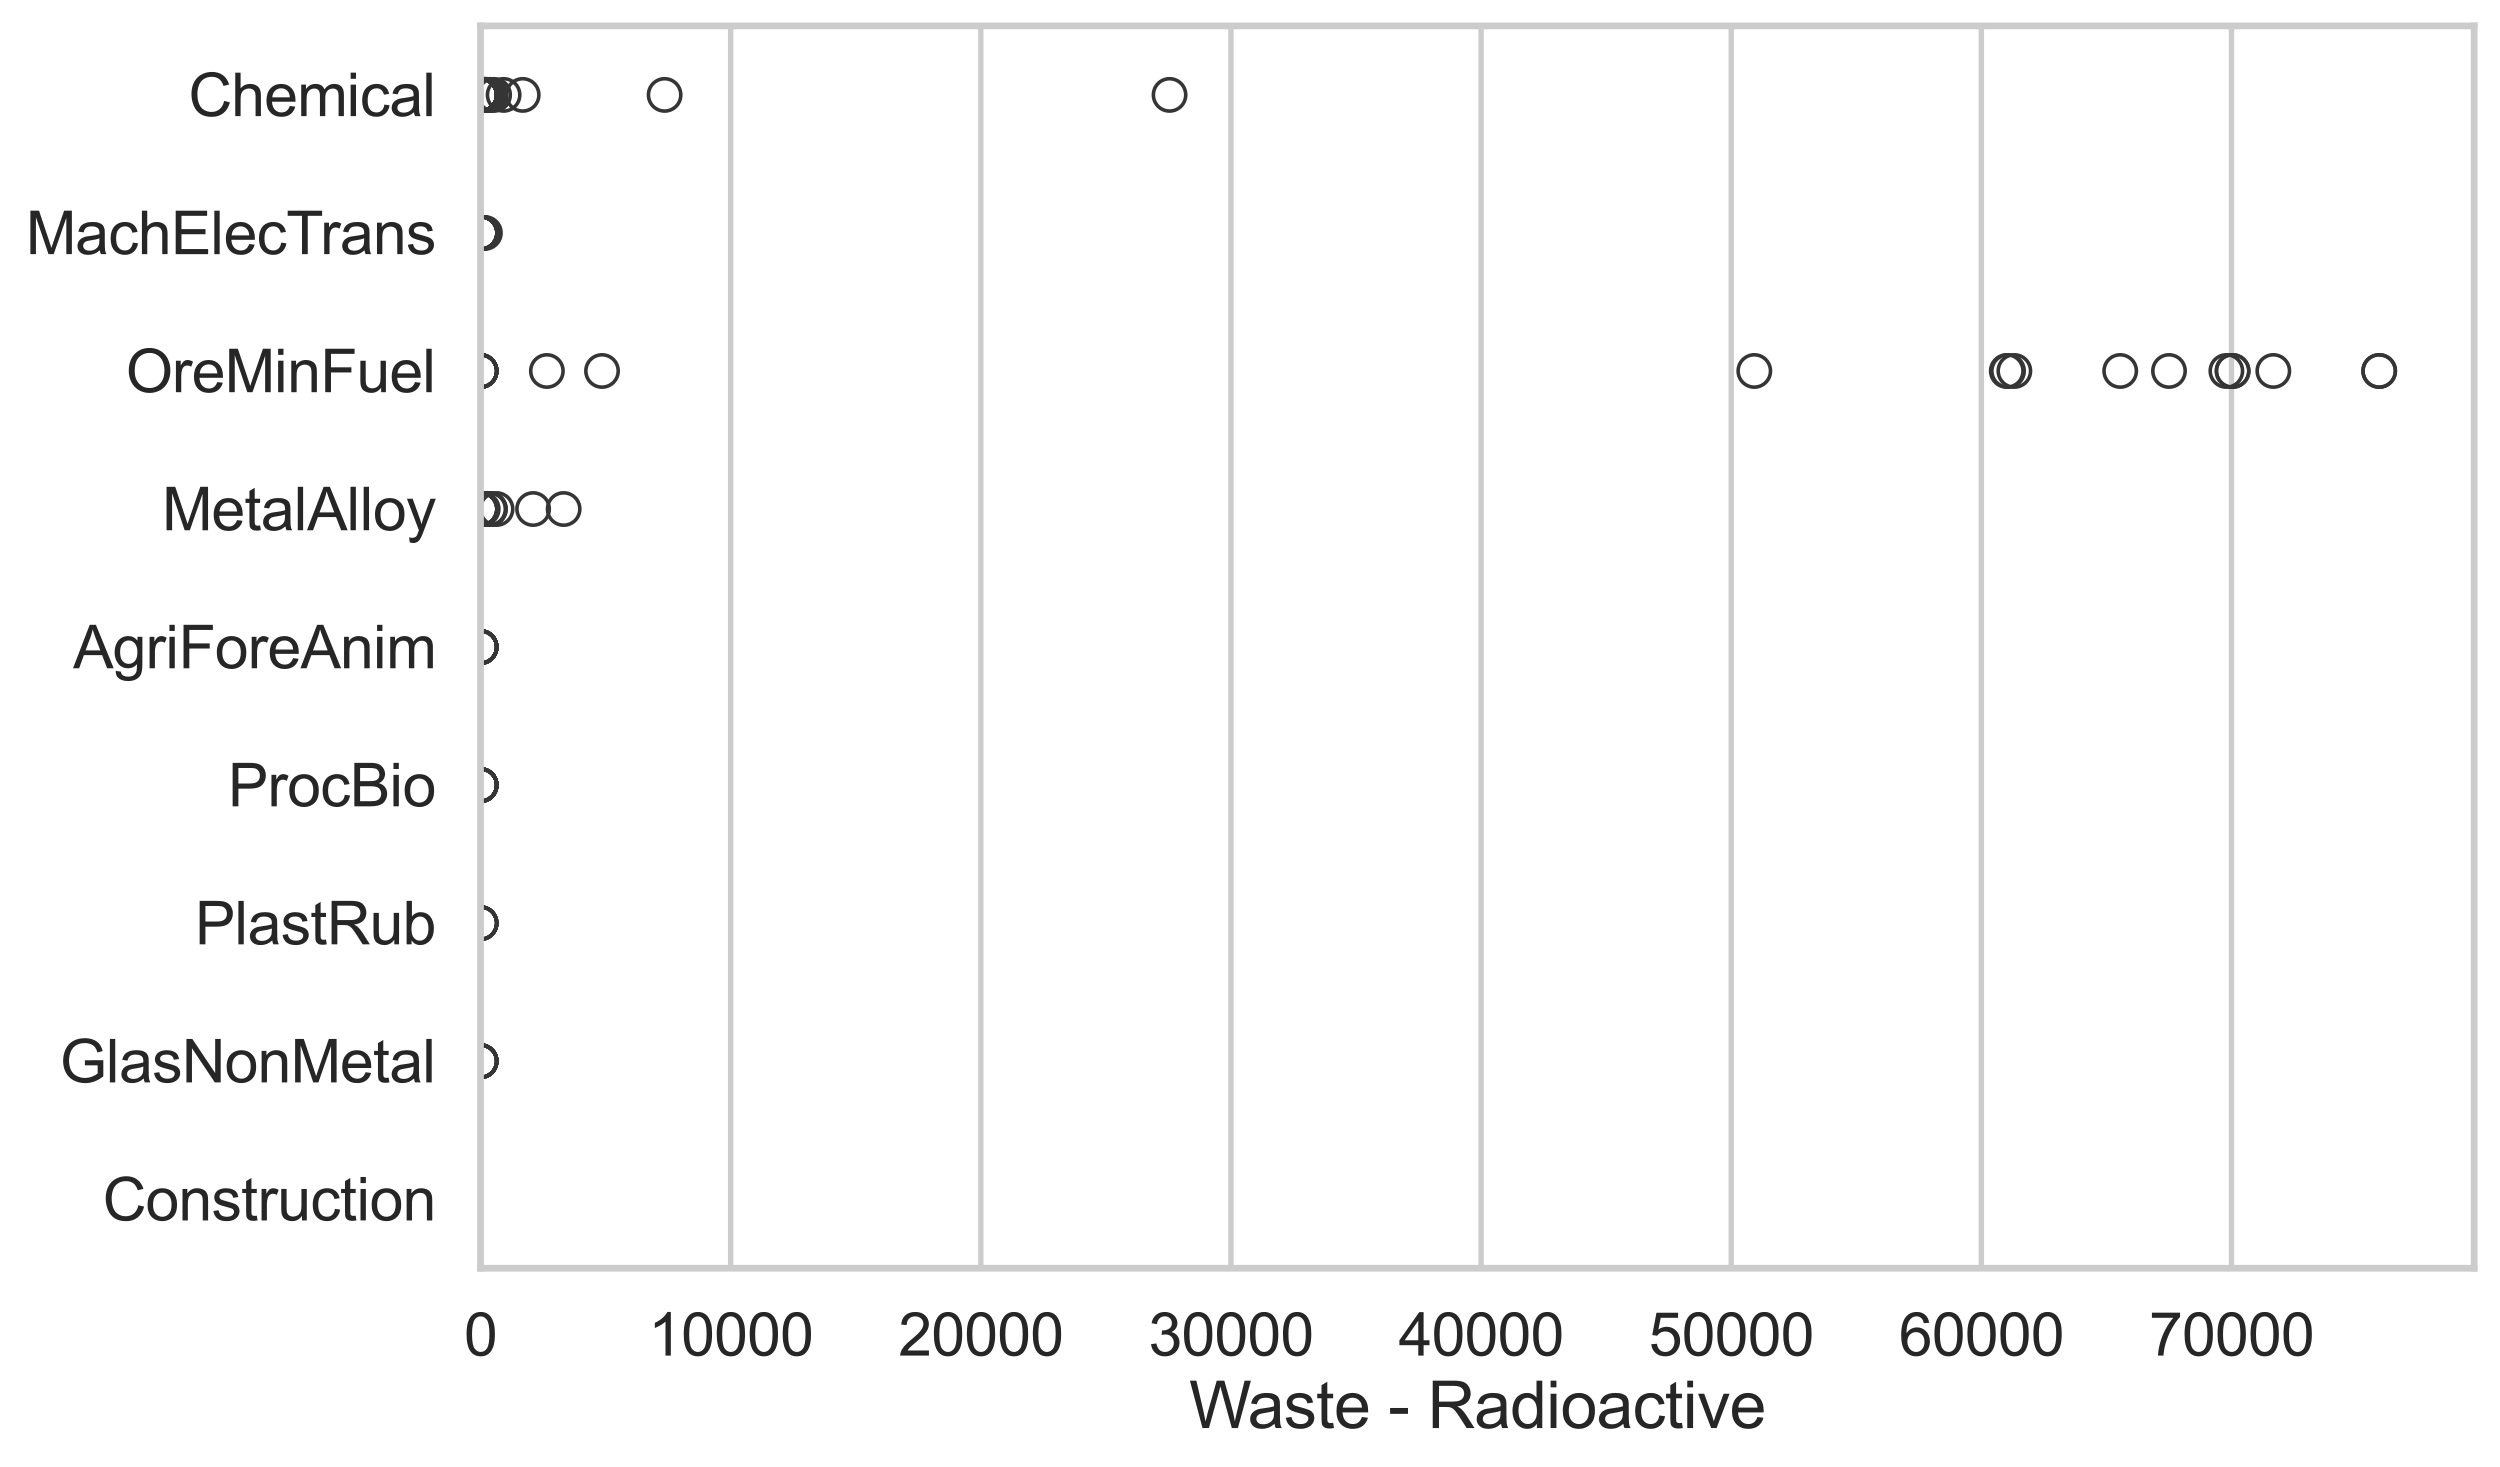 <?xml version="1.0" encoding="utf-8" standalone="no"?>
<!DOCTYPE svg PUBLIC "-//W3C//DTD SVG 1.1//EN"
  "http://www.w3.org/Graphics/SVG/1.1/DTD/svg11.dtd">
<svg xmlns:xlink="http://www.w3.org/1999/xlink" width="695.577pt" height="408.111pt" viewBox="0 0 695.577 408.111" xmlns="http://www.w3.org/2000/svg" version="1.1">
 <defs>
  <style type="text/css">*{stroke-linejoin: round; stroke-linecap: butt}</style>
 </defs>
 <g id="figure_1">
  <g id="patch_1">
   <path d="M 0 408.111 
L 695.577 408.111 
L 695.577 0 
L 0 0 
z
" style="fill: #ffffff"/>
  </g>
  <g id="axes_1">
   <g id="patch_2">
    <path d="M 133.697 352.86 
L 688.377 352.86 
L 688.377 7.2 
L 133.697 7.2 
z
" style="fill: #ffffff"/>
   </g>
   <g id="matplotlib.axis_1">
    <g id="xtick_1">
     <g id="line2d_1">
      <path d="M 133.697 352.86 
L 133.697 7.2 
" clip-path="url(#pbab80ce1aa)" style="fill: none; stroke: #cccccc; stroke-width: 1.5; stroke-linecap: round"/>
     </g>
     <g id="text_1">
      <!-- 0 -->
      <g style="fill: #262626" transform="translate(129.109 377.17) scale(0.165 -0.165)">
       <defs>
        <path id="ArialMT-30" d="M 266 2259 
Q 266 3072 433 3567 
Q 600 4063 929 4331 
Q 1259 4600 1759 4600 
Q 2128 4600 2406 4451 
Q 2684 4303 2865 4023 
Q 3047 3744 3150 3342 
Q 3253 2941 3253 2259 
Q 3253 1453 3087 958 
Q 2922 463 2592 192 
Q 2263 -78 1759 -78 
Q 1097 -78 719 397 
Q 266 969 266 2259 
z
M 844 2259 
Q 844 1131 1108 757 
Q 1372 384 1759 384 
Q 2147 384 2411 759 
Q 2675 1134 2675 2259 
Q 2675 3391 2411 3762 
Q 2147 4134 1753 4134 
Q 1366 4134 1134 3806 
Q 844 3388 844 2259 
z
" transform="scale(0.016)"/>
       </defs>
       <use xlink:href="#ArialMT-30"/>
      </g>
     </g>
    </g>
    <g id="xtick_2">
     <g id="line2d_2">
      <path d="M 203.293 352.86 
L 203.293 7.2 
" clip-path="url(#pbab80ce1aa)" style="fill: none; stroke: #cccccc; stroke-width: 1.5; stroke-linecap: round"/>
     </g>
     <g id="text_2">
      <!-- 10000 -->
      <g style="fill: #262626" transform="translate(180.355 377.17) scale(0.165 -0.165)">
       <defs>
        <path id="ArialMT-31" d="M 2384 0 
L 1822 0 
L 1822 3584 
Q 1619 3391 1289 3197 
Q 959 3003 697 2906 
L 697 3450 
Q 1169 3672 1522 3987 
Q 1875 4303 2022 4600 
L 2384 4600 
L 2384 0 
z
" transform="scale(0.016)"/>
       </defs>
       <use xlink:href="#ArialMT-31"/>
       <use xlink:href="#ArialMT-30" transform="translate(55.615 0)"/>
       <use xlink:href="#ArialMT-30" transform="translate(111.23 0)"/>
       <use xlink:href="#ArialMT-30" transform="translate(166.846 0)"/>
       <use xlink:href="#ArialMT-30" transform="translate(222.461 0)"/>
      </g>
     </g>
    </g>
    <g id="xtick_3">
     <g id="line2d_3">
      <path d="M 272.89 352.86 
L 272.89 7.2 
" clip-path="url(#pbab80ce1aa)" style="fill: none; stroke: #cccccc; stroke-width: 1.5; stroke-linecap: round"/>
     </g>
     <g id="text_3">
      <!-- 20000 -->
      <g style="fill: #262626" transform="translate(249.951 377.17) scale(0.165 -0.165)">
       <defs>
        <path id="ArialMT-32" d="M 3222 541 
L 3222 0 
L 194 0 
Q 188 203 259 391 
Q 375 700 629 1000 
Q 884 1300 1366 1694 
Q 2113 2306 2375 2664 
Q 2638 3022 2638 3341 
Q 2638 3675 2398 3904 
Q 2159 4134 1775 4134 
Q 1369 4134 1125 3890 
Q 881 3647 878 3216 
L 300 3275 
Q 359 3922 746 4261 
Q 1134 4600 1788 4600 
Q 2447 4600 2831 4234 
Q 3216 3869 3216 3328 
Q 3216 3053 3103 2787 
Q 2991 2522 2730 2228 
Q 2469 1934 1863 1422 
Q 1356 997 1212 845 
Q 1069 694 975 541 
L 3222 541 
z
" transform="scale(0.016)"/>
       </defs>
       <use xlink:href="#ArialMT-32"/>
       <use xlink:href="#ArialMT-30" transform="translate(55.615 0)"/>
       <use xlink:href="#ArialMT-30" transform="translate(111.23 0)"/>
       <use xlink:href="#ArialMT-30" transform="translate(166.846 0)"/>
       <use xlink:href="#ArialMT-30" transform="translate(222.461 0)"/>
      </g>
     </g>
    </g>
    <g id="xtick_4">
     <g id="line2d_4">
      <path d="M 342.486 352.86 
L 342.486 7.2 
" clip-path="url(#pbab80ce1aa)" style="fill: none; stroke: #cccccc; stroke-width: 1.5; stroke-linecap: round"/>
     </g>
     <g id="text_4">
      <!-- 30000 -->
      <g style="fill: #262626" transform="translate(319.547 377.17) scale(0.165 -0.165)">
       <defs>
        <path id="ArialMT-33" d="M 269 1209 
L 831 1284 
Q 928 806 1161 595 
Q 1394 384 1728 384 
Q 2125 384 2398 659 
Q 2672 934 2672 1341 
Q 2672 1728 2419 1979 
Q 2166 2231 1775 2231 
Q 1616 2231 1378 2169 
L 1441 2663 
Q 1497 2656 1531 2656 
Q 1891 2656 2178 2843 
Q 2466 3031 2466 3422 
Q 2466 3731 2256 3934 
Q 2047 4138 1716 4138 
Q 1388 4138 1169 3931 
Q 950 3725 888 3313 
L 325 3413 
Q 428 3978 793 4289 
Q 1159 4600 1703 4600 
Q 2078 4600 2393 4439 
Q 2709 4278 2876 4000 
Q 3044 3722 3044 3409 
Q 3044 3113 2884 2869 
Q 2725 2625 2413 2481 
Q 2819 2388 3044 2092 
Q 3269 1797 3269 1353 
Q 3269 753 2831 336 
Q 2394 -81 1725 -81 
Q 1122 -81 723 278 
Q 325 638 269 1209 
z
" transform="scale(0.016)"/>
       </defs>
       <use xlink:href="#ArialMT-33"/>
       <use xlink:href="#ArialMT-30" transform="translate(55.615 0)"/>
       <use xlink:href="#ArialMT-30" transform="translate(111.23 0)"/>
       <use xlink:href="#ArialMT-30" transform="translate(166.846 0)"/>
       <use xlink:href="#ArialMT-30" transform="translate(222.461 0)"/>
      </g>
     </g>
    </g>
    <g id="xtick_5">
     <g id="line2d_5">
      <path d="M 412.083 352.86 
L 412.083 7.2 
" clip-path="url(#pbab80ce1aa)" style="fill: none; stroke: #cccccc; stroke-width: 1.5; stroke-linecap: round"/>
     </g>
     <g id="text_5">
      <!-- 40000 -->
      <g style="fill: #262626" transform="translate(389.144 377.17) scale(0.165 -0.165)">
       <defs>
        <path id="ArialMT-34" d="M 2069 0 
L 2069 1097 
L 81 1097 
L 81 1613 
L 2172 4581 
L 2631 4581 
L 2631 1613 
L 3250 1613 
L 3250 1097 
L 2631 1097 
L 2631 0 
L 2069 0 
z
M 2069 1613 
L 2069 3678 
L 634 1613 
L 2069 1613 
z
" transform="scale(0.016)"/>
       </defs>
       <use xlink:href="#ArialMT-34"/>
       <use xlink:href="#ArialMT-30" transform="translate(55.615 0)"/>
       <use xlink:href="#ArialMT-30" transform="translate(111.23 0)"/>
       <use xlink:href="#ArialMT-30" transform="translate(166.846 0)"/>
       <use xlink:href="#ArialMT-30" transform="translate(222.461 0)"/>
      </g>
     </g>
    </g>
    <g id="xtick_6">
     <g id="line2d_6">
      <path d="M 481.679 352.86 
L 481.679 7.2 
" clip-path="url(#pbab80ce1aa)" style="fill: none; stroke: #cccccc; stroke-width: 1.5; stroke-linecap: round"/>
     </g>
     <g id="text_6">
      <!-- 50000 -->
      <g style="fill: #262626" transform="translate(458.74 377.17) scale(0.165 -0.165)">
       <defs>
        <path id="ArialMT-35" d="M 266 1200 
L 856 1250 
Q 922 819 1161 601 
Q 1400 384 1738 384 
Q 2144 384 2425 690 
Q 2706 997 2706 1503 
Q 2706 1984 2436 2262 
Q 2166 2541 1728 2541 
Q 1456 2541 1237 2417 
Q 1019 2294 894 2097 
L 366 2166 
L 809 4519 
L 3088 4519 
L 3088 3981 
L 1259 3981 
L 1013 2750 
Q 1425 3038 1878 3038 
Q 2478 3038 2890 2622 
Q 3303 2206 3303 1553 
Q 3303 931 2941 478 
Q 2500 -78 1738 -78 
Q 1113 -78 717 272 
Q 322 622 266 1200 
z
" transform="scale(0.016)"/>
       </defs>
       <use xlink:href="#ArialMT-35"/>
       <use xlink:href="#ArialMT-30" transform="translate(55.615 0)"/>
       <use xlink:href="#ArialMT-30" transform="translate(111.23 0)"/>
       <use xlink:href="#ArialMT-30" transform="translate(166.846 0)"/>
       <use xlink:href="#ArialMT-30" transform="translate(222.461 0)"/>
      </g>
     </g>
    </g>
    <g id="xtick_7">
     <g id="line2d_7">
      <path d="M 551.275 352.86 
L 551.275 7.2 
" clip-path="url(#pbab80ce1aa)" style="fill: none; stroke: #cccccc; stroke-width: 1.5; stroke-linecap: round"/>
     </g>
     <g id="text_7">
      <!-- 60000 -->
      <g style="fill: #262626" transform="translate(528.337 377.17) scale(0.165 -0.165)">
       <defs>
        <path id="ArialMT-36" d="M 3184 3459 
L 2625 3416 
Q 2550 3747 2413 3897 
Q 2184 4138 1850 4138 
Q 1581 4138 1378 3988 
Q 1113 3794 959 3422 
Q 806 3050 800 2363 
Q 1003 2672 1297 2822 
Q 1591 2972 1913 2972 
Q 2475 2972 2870 2558 
Q 3266 2144 3266 1488 
Q 3266 1056 3080 686 
Q 2894 316 2569 119 
Q 2244 -78 1831 -78 
Q 1128 -78 684 439 
Q 241 956 241 2144 
Q 241 3472 731 4075 
Q 1159 4600 1884 4600 
Q 2425 4600 2770 4297 
Q 3116 3994 3184 3459 
z
M 888 1484 
Q 888 1194 1011 928 
Q 1134 663 1356 523 
Q 1578 384 1822 384 
Q 2178 384 2434 671 
Q 2691 959 2691 1453 
Q 2691 1928 2437 2201 
Q 2184 2475 1800 2475 
Q 1419 2475 1153 2201 
Q 888 1928 888 1484 
z
" transform="scale(0.016)"/>
       </defs>
       <use xlink:href="#ArialMT-36"/>
       <use xlink:href="#ArialMT-30" transform="translate(55.615 0)"/>
       <use xlink:href="#ArialMT-30" transform="translate(111.23 0)"/>
       <use xlink:href="#ArialMT-30" transform="translate(166.846 0)"/>
       <use xlink:href="#ArialMT-30" transform="translate(222.461 0)"/>
      </g>
     </g>
    </g>
    <g id="xtick_8">
     <g id="line2d_8">
      <path d="M 620.872 352.86 
L 620.872 7.2 
" clip-path="url(#pbab80ce1aa)" style="fill: none; stroke: #cccccc; stroke-width: 1.5; stroke-linecap: round"/>
     </g>
     <g id="text_8">
      <!-- 70000 -->
      <g style="fill: #262626" transform="translate(597.933 377.17) scale(0.165 -0.165)">
       <defs>
        <path id="ArialMT-37" d="M 303 3981 
L 303 4522 
L 3269 4522 
L 3269 4084 
Q 2831 3619 2401 2847 
Q 1972 2075 1738 1259 
Q 1569 684 1522 0 
L 944 0 
Q 953 541 1156 1306 
Q 1359 2072 1739 2783 
Q 2119 3494 2547 3981 
L 303 3981 
z
" transform="scale(0.016)"/>
       </defs>
       <use xlink:href="#ArialMT-37"/>
       <use xlink:href="#ArialMT-30" transform="translate(55.615 0)"/>
       <use xlink:href="#ArialMT-30" transform="translate(111.23 0)"/>
       <use xlink:href="#ArialMT-30" transform="translate(166.846 0)"/>
       <use xlink:href="#ArialMT-30" transform="translate(222.461 0)"/>
      </g>
     </g>
    </g>
    <g id="text_9">
     <!-- Waste - Radioactive -->
     <g style="fill: #262626" transform="translate(330.848 397.334) scale(0.18 -0.18)">
      <defs>
       <path id="ArialMT-57" d="M 1294 0 
L 78 4581 
L 700 4581 
L 1397 1578 
Q 1509 1106 1591 641 
Q 1766 1375 1797 1488 
L 2669 4581 
L 3400 4581 
L 4056 2263 
Q 4303 1400 4413 641 
Q 4500 1075 4641 1638 
L 5359 4581 
L 5969 4581 
L 4713 0 
L 4128 0 
L 3163 3491 
Q 3041 3928 3019 4028 
Q 2947 3713 2884 3491 
L 1913 0 
L 1294 0 
z
" transform="scale(0.016)"/>
       <path id="ArialMT-61" d="M 2588 409 
Q 2275 144 1986 34 
Q 1697 -75 1366 -75 
Q 819 -75 525 192 
Q 231 459 231 875 
Q 231 1119 342 1320 
Q 453 1522 633 1644 
Q 813 1766 1038 1828 
Q 1203 1872 1538 1913 
Q 2219 1994 2541 2106 
Q 2544 2222 2544 2253 
Q 2544 2597 2384 2738 
Q 2169 2928 1744 2928 
Q 1347 2928 1158 2789 
Q 969 2650 878 2297 
L 328 2372 
Q 403 2725 575 2942 
Q 747 3159 1072 3276 
Q 1397 3394 1825 3394 
Q 2250 3394 2515 3294 
Q 2781 3194 2906 3042 
Q 3031 2891 3081 2659 
Q 3109 2516 3109 2141 
L 3109 1391 
Q 3109 606 3145 398 
Q 3181 191 3288 0 
L 2700 0 
Q 2613 175 2588 409 
z
M 2541 1666 
Q 2234 1541 1622 1453 
Q 1275 1403 1131 1340 
Q 988 1278 909 1158 
Q 831 1038 831 891 
Q 831 666 1001 516 
Q 1172 366 1500 366 
Q 1825 366 2078 508 
Q 2331 650 2450 897 
Q 2541 1088 2541 1459 
L 2541 1666 
z
" transform="scale(0.016)"/>
       <path id="ArialMT-73" d="M 197 991 
L 753 1078 
Q 800 744 1014 566 
Q 1228 388 1613 388 
Q 2000 388 2187 545 
Q 2375 703 2375 916 
Q 2375 1106 2209 1216 
Q 2094 1291 1634 1406 
Q 1016 1563 777 1677 
Q 538 1791 414 1992 
Q 291 2194 291 2438 
Q 291 2659 392 2848 
Q 494 3038 669 3163 
Q 800 3259 1026 3326 
Q 1253 3394 1513 3394 
Q 1903 3394 2198 3281 
Q 2494 3169 2634 2976 
Q 2775 2784 2828 2463 
L 2278 2388 
Q 2241 2644 2061 2787 
Q 1881 2931 1553 2931 
Q 1166 2931 1000 2803 
Q 834 2675 834 2503 
Q 834 2394 903 2306 
Q 972 2216 1119 2156 
Q 1203 2125 1616 2013 
Q 2213 1853 2448 1751 
Q 2684 1650 2818 1456 
Q 2953 1263 2953 975 
Q 2953 694 2789 445 
Q 2625 197 2315 61 
Q 2006 -75 1616 -75 
Q 969 -75 630 194 
Q 291 463 197 991 
z
" transform="scale(0.016)"/>
       <path id="ArialMT-74" d="M 1650 503 
L 1731 6 
Q 1494 -44 1306 -44 
Q 1000 -44 831 53 
Q 663 150 594 308 
Q 525 466 525 972 
L 525 2881 
L 113 2881 
L 113 3319 
L 525 3319 
L 525 4141 
L 1084 4478 
L 1084 3319 
L 1650 3319 
L 1650 2881 
L 1084 2881 
L 1084 941 
Q 1084 700 1114 631 
Q 1144 563 1211 522 
Q 1278 481 1403 481 
Q 1497 481 1650 503 
z
" transform="scale(0.016)"/>
       <path id="ArialMT-65" d="M 2694 1069 
L 3275 997 
Q 3138 488 2766 206 
Q 2394 -75 1816 -75 
Q 1088 -75 661 373 
Q 234 822 234 1631 
Q 234 2469 665 2931 
Q 1097 3394 1784 3394 
Q 2450 3394 2872 2941 
Q 3294 2488 3294 1666 
Q 3294 1616 3291 1516 
L 816 1516 
Q 847 969 1125 678 
Q 1403 388 1819 388 
Q 2128 388 2347 550 
Q 2566 713 2694 1069 
z
M 847 1978 
L 2700 1978 
Q 2663 2397 2488 2606 
Q 2219 2931 1791 2931 
Q 1403 2931 1139 2672 
Q 875 2413 847 1978 
z
" transform="scale(0.016)"/>
       <path id="ArialMT-20" transform="scale(0.016)"/>
       <path id="ArialMT-2d" d="M 203 1375 
L 203 1941 
L 1931 1941 
L 1931 1375 
L 203 1375 
z
" transform="scale(0.016)"/>
       <path id="ArialMT-52" d="M 503 0 
L 503 4581 
L 2534 4581 
Q 3147 4581 3465 4457 
Q 3784 4334 3975 4021 
Q 4166 3709 4166 3331 
Q 4166 2844 3850 2509 
Q 3534 2175 2875 2084 
Q 3116 1969 3241 1856 
Q 3506 1613 3744 1247 
L 4541 0 
L 3778 0 
L 3172 953 
Q 2906 1366 2734 1584 
Q 2563 1803 2427 1890 
Q 2291 1978 2150 2013 
Q 2047 2034 1813 2034 
L 1109 2034 
L 1109 0 
L 503 0 
z
M 1109 2559 
L 2413 2559 
Q 2828 2559 3062 2645 
Q 3297 2731 3419 2920 
Q 3541 3109 3541 3331 
Q 3541 3656 3305 3865 
Q 3069 4075 2559 4075 
L 1109 4075 
L 1109 2559 
z
" transform="scale(0.016)"/>
       <path id="ArialMT-64" d="M 2575 0 
L 2575 419 
Q 2259 -75 1647 -75 
Q 1250 -75 917 144 
Q 584 363 401 755 
Q 219 1147 219 1656 
Q 219 2153 384 2558 
Q 550 2963 881 3178 
Q 1213 3394 1622 3394 
Q 1922 3394 2156 3267 
Q 2391 3141 2538 2938 
L 2538 4581 
L 3097 4581 
L 3097 0 
L 2575 0 
z
M 797 1656 
Q 797 1019 1065 703 
Q 1334 388 1700 388 
Q 2069 388 2326 689 
Q 2584 991 2584 1609 
Q 2584 2291 2321 2609 
Q 2059 2928 1675 2928 
Q 1300 2928 1048 2622 
Q 797 2316 797 1656 
z
" transform="scale(0.016)"/>
       <path id="ArialMT-69" d="M 425 3934 
L 425 4581 
L 988 4581 
L 988 3934 
L 425 3934 
z
M 425 0 
L 425 3319 
L 988 3319 
L 988 0 
L 425 0 
z
" transform="scale(0.016)"/>
       <path id="ArialMT-6f" d="M 213 1659 
Q 213 2581 725 3025 
Q 1153 3394 1769 3394 
Q 2453 3394 2887 2945 
Q 3322 2497 3322 1706 
Q 3322 1066 3130 698 
Q 2938 331 2570 128 
Q 2203 -75 1769 -75 
Q 1072 -75 642 372 
Q 213 819 213 1659 
z
M 791 1659 
Q 791 1022 1069 705 
Q 1347 388 1769 388 
Q 2188 388 2466 706 
Q 2744 1025 2744 1678 
Q 2744 2294 2464 2611 
Q 2184 2928 1769 2928 
Q 1347 2928 1069 2612 
Q 791 2297 791 1659 
z
" transform="scale(0.016)"/>
       <path id="ArialMT-63" d="M 2588 1216 
L 3141 1144 
Q 3050 572 2676 248 
Q 2303 -75 1759 -75 
Q 1078 -75 664 370 
Q 250 816 250 1647 
Q 250 2184 428 2587 
Q 606 2991 970 3192 
Q 1334 3394 1763 3394 
Q 2303 3394 2647 3120 
Q 2991 2847 3088 2344 
L 2541 2259 
Q 2463 2594 2264 2762 
Q 2066 2931 1784 2931 
Q 1359 2931 1093 2626 
Q 828 2322 828 1663 
Q 828 994 1084 691 
Q 1341 388 1753 388 
Q 2084 388 2306 591 
Q 2528 794 2588 1216 
z
" transform="scale(0.016)"/>
       <path id="ArialMT-76" d="M 1344 0 
L 81 3319 
L 675 3319 
L 1388 1331 
Q 1503 1009 1600 663 
Q 1675 925 1809 1294 
L 2547 3319 
L 3125 3319 
L 1869 0 
L 1344 0 
z
" transform="scale(0.016)"/>
      </defs>
      <use xlink:href="#ArialMT-57"/>
      <use xlink:href="#ArialMT-61" transform="translate(90.635 0)"/>
      <use xlink:href="#ArialMT-73" transform="translate(146.25 0)"/>
      <use xlink:href="#ArialMT-74" transform="translate(196.25 0)"/>
      <use xlink:href="#ArialMT-65" transform="translate(224.033 0)"/>
      <use xlink:href="#ArialMT-20" transform="translate(279.648 0)"/>
      <use xlink:href="#ArialMT-2d" transform="translate(307.432 0)"/>
      <use xlink:href="#ArialMT-20" transform="translate(340.732 0)"/>
      <use xlink:href="#ArialMT-52" transform="translate(368.516 0)"/>
      <use xlink:href="#ArialMT-61" transform="translate(440.732 0)"/>
      <use xlink:href="#ArialMT-64" transform="translate(496.348 0)"/>
      <use xlink:href="#ArialMT-69" transform="translate(551.963 0)"/>
      <use xlink:href="#ArialMT-6f" transform="translate(574.18 0)"/>
      <use xlink:href="#ArialMT-61" transform="translate(629.795 0)"/>
      <use xlink:href="#ArialMT-63" transform="translate(685.41 0)"/>
      <use xlink:href="#ArialMT-74" transform="translate(735.41 0)"/>
      <use xlink:href="#ArialMT-69" transform="translate(763.193 0)"/>
      <use xlink:href="#ArialMT-76" transform="translate(785.41 0)"/>
      <use xlink:href="#ArialMT-65" transform="translate(835.41 0)"/>
     </g>
    </g>
   </g>
   <g id="matplotlib.axis_2">
    <g id="ytick_1">
     <g id="text_10">
      <!-- Chemical -->
      <g style="fill: #262626" transform="translate(52.428 32.309) scale(0.165 -0.165)">
       <defs>
        <path id="ArialMT-43" d="M 3763 1606 
L 4369 1453 
Q 4178 706 3683 314 
Q 3188 -78 2472 -78 
Q 1731 -78 1267 223 
Q 803 525 561 1097 
Q 319 1669 319 2325 
Q 319 3041 592 3573 
Q 866 4106 1370 4382 
Q 1875 4659 2481 4659 
Q 3169 4659 3637 4309 
Q 4106 3959 4291 3325 
L 3694 3184 
Q 3534 3684 3231 3912 
Q 2928 4141 2469 4141 
Q 1941 4141 1586 3887 
Q 1231 3634 1087 3207 
Q 944 2781 944 2328 
Q 944 1744 1114 1308 
Q 1284 872 1643 656 
Q 2003 441 2422 441 
Q 2931 441 3284 734 
Q 3638 1028 3763 1606 
z
" transform="scale(0.016)"/>
        <path id="ArialMT-68" d="M 422 0 
L 422 4581 
L 984 4581 
L 984 2938 
Q 1378 3394 1978 3394 
Q 2347 3394 2619 3248 
Q 2891 3103 3008 2847 
Q 3125 2591 3125 2103 
L 3125 0 
L 2563 0 
L 2563 2103 
Q 2563 2525 2380 2717 
Q 2197 2909 1863 2909 
Q 1613 2909 1392 2779 
Q 1172 2650 1078 2428 
Q 984 2206 984 1816 
L 984 0 
L 422 0 
z
" transform="scale(0.016)"/>
        <path id="ArialMT-6d" d="M 422 0 
L 422 3319 
L 925 3319 
L 925 2853 
Q 1081 3097 1340 3245 
Q 1600 3394 1931 3394 
Q 2300 3394 2536 3241 
Q 2772 3088 2869 2813 
Q 3263 3394 3894 3394 
Q 4388 3394 4653 3120 
Q 4919 2847 4919 2278 
L 4919 0 
L 4359 0 
L 4359 2091 
Q 4359 2428 4304 2576 
Q 4250 2725 4106 2815 
Q 3963 2906 3769 2906 
Q 3419 2906 3187 2673 
Q 2956 2441 2956 1928 
L 2956 0 
L 2394 0 
L 2394 2156 
Q 2394 2531 2256 2718 
Q 2119 2906 1806 2906 
Q 1569 2906 1367 2781 
Q 1166 2656 1075 2415 
Q 984 2175 984 1722 
L 984 0 
L 422 0 
z
" transform="scale(0.016)"/>
        <path id="ArialMT-6c" d="M 409 0 
L 409 4581 
L 972 4581 
L 972 0 
L 409 0 
z
" transform="scale(0.016)"/>
       </defs>
       <use xlink:href="#ArialMT-43"/>
       <use xlink:href="#ArialMT-68" transform="translate(72.217 0)"/>
       <use xlink:href="#ArialMT-65" transform="translate(127.832 0)"/>
       <use xlink:href="#ArialMT-6d" transform="translate(183.447 0)"/>
       <use xlink:href="#ArialMT-69" transform="translate(266.748 0)"/>
       <use xlink:href="#ArialMT-63" transform="translate(288.965 0)"/>
       <use xlink:href="#ArialMT-61" transform="translate(338.965 0)"/>
       <use xlink:href="#ArialMT-6c" transform="translate(394.58 0)"/>
      </g>
     </g>
    </g>
    <g id="ytick_2">
     <g id="text_11">
      <!-- MachElecTrans -->
      <g style="fill: #262626" transform="translate(7.2 70.715) scale(0.165 -0.165)">
       <defs>
        <path id="ArialMT-4d" d="M 475 0 
L 475 4581 
L 1388 4581 
L 2472 1338 
Q 2622 884 2691 659 
Q 2769 909 2934 1394 
L 4031 4581 
L 4847 4581 
L 4847 0 
L 4263 0 
L 4263 3834 
L 2931 0 
L 2384 0 
L 1059 3900 
L 1059 0 
L 475 0 
z
" transform="scale(0.016)"/>
        <path id="ArialMT-45" d="M 506 0 
L 506 4581 
L 3819 4581 
L 3819 4041 
L 1113 4041 
L 1113 2638 
L 3647 2638 
L 3647 2100 
L 1113 2100 
L 1113 541 
L 3925 541 
L 3925 0 
L 506 0 
z
" transform="scale(0.016)"/>
        <path id="ArialMT-54" d="M 1659 0 
L 1659 4041 
L 150 4041 
L 150 4581 
L 3781 4581 
L 3781 4041 
L 2266 4041 
L 2266 0 
L 1659 0 
z
" transform="scale(0.016)"/>
        <path id="ArialMT-72" d="M 416 0 
L 416 3319 
L 922 3319 
L 922 2816 
Q 1116 3169 1280 3281 
Q 1444 3394 1641 3394 
Q 1925 3394 2219 3213 
L 2025 2691 
Q 1819 2813 1613 2813 
Q 1428 2813 1281 2702 
Q 1134 2591 1072 2394 
Q 978 2094 978 1738 
L 978 0 
L 416 0 
z
" transform="scale(0.016)"/>
        <path id="ArialMT-6e" d="M 422 0 
L 422 3319 
L 928 3319 
L 928 2847 
Q 1294 3394 1984 3394 
Q 2284 3394 2536 3286 
Q 2788 3178 2913 3003 
Q 3038 2828 3088 2588 
Q 3119 2431 3119 2041 
L 3119 0 
L 2556 0 
L 2556 2019 
Q 2556 2363 2490 2533 
Q 2425 2703 2258 2804 
Q 2091 2906 1866 2906 
Q 1506 2906 1245 2678 
Q 984 2450 984 1813 
L 984 0 
L 422 0 
z
" transform="scale(0.016)"/>
       </defs>
       <use xlink:href="#ArialMT-4d"/>
       <use xlink:href="#ArialMT-61" transform="translate(83.301 0)"/>
       <use xlink:href="#ArialMT-63" transform="translate(138.916 0)"/>
       <use xlink:href="#ArialMT-68" transform="translate(188.916 0)"/>
       <use xlink:href="#ArialMT-45" transform="translate(244.531 0)"/>
       <use xlink:href="#ArialMT-6c" transform="translate(311.23 0)"/>
       <use xlink:href="#ArialMT-65" transform="translate(333.447 0)"/>
       <use xlink:href="#ArialMT-63" transform="translate(389.062 0)"/>
       <use xlink:href="#ArialMT-54" transform="translate(439.062 0)"/>
       <use xlink:href="#ArialMT-72" transform="translate(496.396 0)"/>
       <use xlink:href="#ArialMT-61" transform="translate(529.697 0)"/>
       <use xlink:href="#ArialMT-6e" transform="translate(585.312 0)"/>
       <use xlink:href="#ArialMT-73" transform="translate(640.928 0)"/>
      </g>
     </g>
    </g>
    <g id="ytick_3">
     <g id="text_12">
      <!-- OreMinFuel -->
      <g style="fill: #262626" transform="translate(35.013 109.122) scale(0.165 -0.165)">
       <defs>
        <path id="ArialMT-4f" d="M 309 2231 
Q 309 3372 921 4017 
Q 1534 4663 2503 4663 
Q 3138 4663 3647 4359 
Q 4156 4056 4423 3514 
Q 4691 2972 4691 2284 
Q 4691 1588 4409 1038 
Q 4128 488 3612 205 
Q 3097 -78 2500 -78 
Q 1853 -78 1343 234 
Q 834 547 571 1087 
Q 309 1628 309 2231 
z
M 934 2222 
Q 934 1394 1379 917 
Q 1825 441 2497 441 
Q 3181 441 3623 922 
Q 4066 1403 4066 2288 
Q 4066 2847 3877 3264 
Q 3688 3681 3323 3911 
Q 2959 4141 2506 4141 
Q 1863 4141 1398 3698 
Q 934 3256 934 2222 
z
" transform="scale(0.016)"/>
        <path id="ArialMT-46" d="M 525 0 
L 525 4581 
L 3616 4581 
L 3616 4041 
L 1131 4041 
L 1131 2622 
L 3281 2622 
L 3281 2081 
L 1131 2081 
L 1131 0 
L 525 0 
z
" transform="scale(0.016)"/>
        <path id="ArialMT-75" d="M 2597 0 
L 2597 488 
Q 2209 -75 1544 -75 
Q 1250 -75 995 37 
Q 741 150 617 320 
Q 494 491 444 738 
Q 409 903 409 1263 
L 409 3319 
L 972 3319 
L 972 1478 
Q 972 1038 1006 884 
Q 1059 663 1231 536 
Q 1403 409 1656 409 
Q 1909 409 2131 539 
Q 2353 669 2445 892 
Q 2538 1116 2538 1541 
L 2538 3319 
L 3100 3319 
L 3100 0 
L 2597 0 
z
" transform="scale(0.016)"/>
       </defs>
       <use xlink:href="#ArialMT-4f"/>
       <use xlink:href="#ArialMT-72" transform="translate(77.783 0)"/>
       <use xlink:href="#ArialMT-65" transform="translate(111.084 0)"/>
       <use xlink:href="#ArialMT-4d" transform="translate(166.699 0)"/>
       <use xlink:href="#ArialMT-69" transform="translate(250 0)"/>
       <use xlink:href="#ArialMT-6e" transform="translate(272.217 0)"/>
       <use xlink:href="#ArialMT-46" transform="translate(327.832 0)"/>
       <use xlink:href="#ArialMT-75" transform="translate(388.916 0)"/>
       <use xlink:href="#ArialMT-65" transform="translate(444.531 0)"/>
       <use xlink:href="#ArialMT-6c" transform="translate(500.146 0)"/>
      </g>
     </g>
    </g>
    <g id="ytick_4">
     <g id="text_13">
      <!-- MetalAlloy -->
      <g style="fill: #262626" transform="translate(45.088 147.529) scale(0.165 -0.165)">
       <defs>
        <path id="ArialMT-41" d="M -9 0 
L 1750 4581 
L 2403 4581 
L 4278 0 
L 3588 0 
L 3053 1388 
L 1138 1388 
L 634 0 
L -9 0 
z
M 1313 1881 
L 2866 1881 
L 2388 3150 
Q 2169 3728 2063 4100 
Q 1975 3659 1816 3225 
L 1313 1881 
z
" transform="scale(0.016)"/>
        <path id="ArialMT-79" d="M 397 -1278 
L 334 -750 
Q 519 -800 656 -800 
Q 844 -800 956 -737 
Q 1069 -675 1141 -563 
Q 1194 -478 1313 -144 
Q 1328 -97 1363 -6 
L 103 3319 
L 709 3319 
L 1400 1397 
Q 1534 1031 1641 628 
Q 1738 1016 1872 1384 
L 2581 3319 
L 3144 3319 
L 1881 -56 
Q 1678 -603 1566 -809 
Q 1416 -1088 1222 -1217 
Q 1028 -1347 759 -1347 
Q 597 -1347 397 -1278 
z
" transform="scale(0.016)"/>
       </defs>
       <use xlink:href="#ArialMT-4d"/>
       <use xlink:href="#ArialMT-65" transform="translate(83.301 0)"/>
       <use xlink:href="#ArialMT-74" transform="translate(138.916 0)"/>
       <use xlink:href="#ArialMT-61" transform="translate(166.699 0)"/>
       <use xlink:href="#ArialMT-6c" transform="translate(222.314 0)"/>
       <use xlink:href="#ArialMT-41" transform="translate(244.531 0)"/>
       <use xlink:href="#ArialMT-6c" transform="translate(311.23 0)"/>
       <use xlink:href="#ArialMT-6c" transform="translate(333.447 0)"/>
       <use xlink:href="#ArialMT-6f" transform="translate(355.664 0)"/>
       <use xlink:href="#ArialMT-79" transform="translate(411.279 0)"/>
      </g>
     </g>
    </g>
    <g id="ytick_5">
     <g id="text_14">
      <!-- AgriForeAnim -->
      <g style="fill: #262626" transform="translate(20.341 185.935) scale(0.165 -0.165)">
       <defs>
        <path id="ArialMT-67" d="M 319 -275 
L 866 -356 
Q 900 -609 1056 -725 
Q 1266 -881 1628 -881 
Q 2019 -881 2231 -725 
Q 2444 -569 2519 -288 
Q 2563 -116 2559 434 
Q 2191 0 1641 0 
Q 956 0 581 494 
Q 206 988 206 1678 
Q 206 2153 378 2554 
Q 550 2956 876 3175 
Q 1203 3394 1644 3394 
Q 2231 3394 2613 2919 
L 2613 3319 
L 3131 3319 
L 3131 450 
Q 3131 -325 2973 -648 
Q 2816 -972 2473 -1159 
Q 2131 -1347 1631 -1347 
Q 1038 -1347 672 -1080 
Q 306 -813 319 -275 
z
M 784 1719 
Q 784 1066 1043 766 
Q 1303 466 1694 466 
Q 2081 466 2343 764 
Q 2606 1063 2606 1700 
Q 2606 2309 2336 2618 
Q 2066 2928 1684 2928 
Q 1309 2928 1046 2623 
Q 784 2319 784 1719 
z
" transform="scale(0.016)"/>
       </defs>
       <use xlink:href="#ArialMT-41"/>
       <use xlink:href="#ArialMT-67" transform="translate(66.699 0)"/>
       <use xlink:href="#ArialMT-72" transform="translate(122.314 0)"/>
       <use xlink:href="#ArialMT-69" transform="translate(155.615 0)"/>
       <use xlink:href="#ArialMT-46" transform="translate(177.832 0)"/>
       <use xlink:href="#ArialMT-6f" transform="translate(238.916 0)"/>
       <use xlink:href="#ArialMT-72" transform="translate(294.531 0)"/>
       <use xlink:href="#ArialMT-65" transform="translate(327.832 0)"/>
       <use xlink:href="#ArialMT-41" transform="translate(383.447 0)"/>
       <use xlink:href="#ArialMT-6e" transform="translate(450.146 0)"/>
       <use xlink:href="#ArialMT-69" transform="translate(505.762 0)"/>
       <use xlink:href="#ArialMT-6d" transform="translate(527.979 0)"/>
      </g>
     </g>
    </g>
    <g id="ytick_6">
     <g id="text_15">
      <!-- ProcBio -->
      <g style="fill: #262626" transform="translate(63.424 224.342) scale(0.165 -0.165)">
       <defs>
        <path id="ArialMT-50" d="M 494 0 
L 494 4581 
L 2222 4581 
Q 2678 4581 2919 4538 
Q 3256 4481 3484 4323 
Q 3713 4166 3852 3881 
Q 3991 3597 3991 3256 
Q 3991 2672 3619 2267 
Q 3247 1863 2275 1863 
L 1100 1863 
L 1100 0 
L 494 0 
z
M 1100 2403 
L 2284 2403 
Q 2872 2403 3119 2622 
Q 3366 2841 3366 3238 
Q 3366 3525 3220 3729 
Q 3075 3934 2838 4000 
Q 2684 4041 2272 4041 
L 1100 4041 
L 1100 2403 
z
" transform="scale(0.016)"/>
        <path id="ArialMT-42" d="M 469 0 
L 469 4581 
L 2188 4581 
Q 2713 4581 3030 4442 
Q 3347 4303 3526 4014 
Q 3706 3725 3706 3409 
Q 3706 3116 3547 2856 
Q 3388 2597 3066 2438 
Q 3481 2316 3704 2022 
Q 3928 1728 3928 1328 
Q 3928 1006 3792 729 
Q 3656 453 3456 303 
Q 3256 153 2954 76 
Q 2653 0 2216 0 
L 469 0 
z
M 1075 2656 
L 2066 2656 
Q 2469 2656 2644 2709 
Q 2875 2778 2992 2937 
Q 3109 3097 3109 3338 
Q 3109 3566 3000 3739 
Q 2891 3913 2687 3977 
Q 2484 4041 1991 4041 
L 1075 4041 
L 1075 2656 
z
M 1075 541 
L 2216 541 
Q 2509 541 2628 563 
Q 2838 600 2978 687 
Q 3119 775 3209 942 
Q 3300 1109 3300 1328 
Q 3300 1584 3169 1773 
Q 3038 1963 2805 2039 
Q 2572 2116 2134 2116 
L 1075 2116 
L 1075 541 
z
" transform="scale(0.016)"/>
       </defs>
       <use xlink:href="#ArialMT-50"/>
       <use xlink:href="#ArialMT-72" transform="translate(66.699 0)"/>
       <use xlink:href="#ArialMT-6f" transform="translate(100 0)"/>
       <use xlink:href="#ArialMT-63" transform="translate(155.615 0)"/>
       <use xlink:href="#ArialMT-42" transform="translate(205.615 0)"/>
       <use xlink:href="#ArialMT-69" transform="translate(272.314 0)"/>
       <use xlink:href="#ArialMT-6f" transform="translate(294.531 0)"/>
      </g>
     </g>
    </g>
    <g id="ytick_7">
     <g id="text_16">
      <!-- PlastRub -->
      <g style="fill: #262626" transform="translate(54.248 262.749) scale(0.165 -0.165)">
       <defs>
        <path id="ArialMT-62" d="M 941 0 
L 419 0 
L 419 4581 
L 981 4581 
L 981 2947 
Q 1338 3394 1891 3394 
Q 2197 3394 2470 3270 
Q 2744 3147 2920 2923 
Q 3097 2700 3197 2384 
Q 3297 2069 3297 1709 
Q 3297 856 2875 390 
Q 2453 -75 1863 -75 
Q 1275 -75 941 416 
L 941 0 
z
M 934 1684 
Q 934 1088 1097 822 
Q 1363 388 1816 388 
Q 2184 388 2453 708 
Q 2722 1028 2722 1663 
Q 2722 2313 2464 2622 
Q 2206 2931 1841 2931 
Q 1472 2931 1203 2611 
Q 934 2291 934 1684 
z
" transform="scale(0.016)"/>
       </defs>
       <use xlink:href="#ArialMT-50"/>
       <use xlink:href="#ArialMT-6c" transform="translate(66.699 0)"/>
       <use xlink:href="#ArialMT-61" transform="translate(88.916 0)"/>
       <use xlink:href="#ArialMT-73" transform="translate(144.531 0)"/>
       <use xlink:href="#ArialMT-74" transform="translate(194.531 0)"/>
       <use xlink:href="#ArialMT-52" transform="translate(222.314 0)"/>
       <use xlink:href="#ArialMT-75" transform="translate(294.531 0)"/>
       <use xlink:href="#ArialMT-62" transform="translate(350.146 0)"/>
      </g>
     </g>
    </g>
    <g id="ytick_8">
     <g id="text_17">
      <!-- GlasNonMetal -->
      <g style="fill: #262626" transform="translate(16.659 301.155) scale(0.165 -0.165)">
       <defs>
        <path id="ArialMT-47" d="M 2638 1797 
L 2638 2334 
L 4578 2338 
L 4578 638 
Q 4131 281 3656 101 
Q 3181 -78 2681 -78 
Q 2006 -78 1454 211 
Q 903 500 622 1047 
Q 341 1594 341 2269 
Q 341 2938 620 3517 
Q 900 4097 1425 4378 
Q 1950 4659 2634 4659 
Q 3131 4659 3532 4498 
Q 3934 4338 4162 4050 
Q 4391 3763 4509 3300 
L 3963 3150 
Q 3859 3500 3706 3700 
Q 3553 3900 3268 4020 
Q 2984 4141 2638 4141 
Q 2222 4141 1919 4014 
Q 1616 3888 1430 3681 
Q 1244 3475 1141 3228 
Q 966 2803 966 2306 
Q 966 1694 1177 1281 
Q 1388 869 1791 669 
Q 2194 469 2647 469 
Q 3041 469 3416 620 
Q 3791 772 3984 944 
L 3984 1797 
L 2638 1797 
z
" transform="scale(0.016)"/>
        <path id="ArialMT-4e" d="M 488 0 
L 488 4581 
L 1109 4581 
L 3516 984 
L 3516 4581 
L 4097 4581 
L 4097 0 
L 3475 0 
L 1069 3600 
L 1069 0 
L 488 0 
z
" transform="scale(0.016)"/>
       </defs>
       <use xlink:href="#ArialMT-47"/>
       <use xlink:href="#ArialMT-6c" transform="translate(77.783 0)"/>
       <use xlink:href="#ArialMT-61" transform="translate(100 0)"/>
       <use xlink:href="#ArialMT-73" transform="translate(155.615 0)"/>
       <use xlink:href="#ArialMT-4e" transform="translate(205.615 0)"/>
       <use xlink:href="#ArialMT-6f" transform="translate(277.832 0)"/>
       <use xlink:href="#ArialMT-6e" transform="translate(333.447 0)"/>
       <use xlink:href="#ArialMT-4d" transform="translate(389.062 0)"/>
       <use xlink:href="#ArialMT-65" transform="translate(472.363 0)"/>
       <use xlink:href="#ArialMT-74" transform="translate(527.979 0)"/>
       <use xlink:href="#ArialMT-61" transform="translate(555.762 0)"/>
       <use xlink:href="#ArialMT-6c" transform="translate(611.377 0)"/>
      </g>
     </g>
    </g>
    <g id="ytick_9">
     <g id="text_18">
      <!-- Construction -->
      <g style="fill: #262626" transform="translate(28.575 339.562) scale(0.165 -0.165)">
       <use xlink:href="#ArialMT-43"/>
       <use xlink:href="#ArialMT-6f" transform="translate(72.217 0)"/>
       <use xlink:href="#ArialMT-6e" transform="translate(127.832 0)"/>
       <use xlink:href="#ArialMT-73" transform="translate(183.447 0)"/>
       <use xlink:href="#ArialMT-74" transform="translate(233.447 0)"/>
       <use xlink:href="#ArialMT-72" transform="translate(261.23 0)"/>
       <use xlink:href="#ArialMT-75" transform="translate(294.531 0)"/>
       <use xlink:href="#ArialMT-63" transform="translate(350.146 0)"/>
       <use xlink:href="#ArialMT-74" transform="translate(400.146 0)"/>
       <use xlink:href="#ArialMT-69" transform="translate(427.93 0)"/>
       <use xlink:href="#ArialMT-6f" transform="translate(450.146 0)"/>
       <use xlink:href="#ArialMT-6e" transform="translate(505.762 0)"/>
      </g>
     </g>
    </g>
   </g>
   <g id="patch_3">
    <path d="M 133.697 11.041 
L 133.697 41.766 
L 133.698 41.766 
L 133.698 11.041 
L 133.697 11.041 
z
" clip-path="url(#pbab80ce1aa)" style="fill: #ca74db; stroke: #353535; stroke-linejoin: miter"/>
   </g>
   <g id="line2d_9">
    <path d="M 133.697 26.403 
L 133.697 26.403 
" clip-path="url(#pbab80ce1aa)" style="fill: none; stroke: #353535"/>
   </g>
   <g id="line2d_10">
    <path d="M 133.698 26.403 
L 133.7 26.403 
" clip-path="url(#pbab80ce1aa)" style="fill: none; stroke: #353535"/>
   </g>
   <g id="line2d_11">
    <path d="M 133.697 18.722 
L 133.697 34.085 
" clip-path="url(#pbab80ce1aa)" style="fill: none; stroke: #353535; stroke-linecap: round"/>
   </g>
   <g id="line2d_12">
    <path d="M 133.7 18.722 
L 133.7 34.085 
" clip-path="url(#pbab80ce1aa)" style="fill: none; stroke: #353535; stroke-linecap: round"/>
   </g>
   <g id="line2d_13">
    <defs>
     <path id="mcaf99c0d98" d="M 0 4.5 
C 1.193 4.5 2.338 4.026 3.182 3.182 
C 4.026 2.338 4.5 1.193 4.5 0 
C 4.5 -1.193 4.026 -2.338 3.182 -3.182 
C 2.338 -4.026 1.193 -4.5 0 -4.5 
C -1.193 -4.5 -2.338 -4.026 -3.182 -3.182 
C -4.026 -2.338 -4.5 -1.193 -4.5 0 
C -4.5 1.193 -4.026 2.338 -3.182 3.182 
C -2.338 4.026 -1.193 4.5 0 4.5 
z
" style="stroke: #353535"/>
    </defs>
    <g clip-path="url(#pbab80ce1aa)">
     <use xlink:href="#mcaf99c0d98" x="140.122" y="26.403" style="fill-opacity: 0; stroke: #353535"/>
     <use xlink:href="#mcaf99c0d98" x="133.703" y="26.403" style="fill-opacity: 0; stroke: #353535"/>
     <use xlink:href="#mcaf99c0d98" x="133.701" y="26.403" style="fill-opacity: 0; stroke: #353535"/>
     <use xlink:href="#mcaf99c0d98" x="133.721" y="26.403" style="fill-opacity: 0; stroke: #353535"/>
     <use xlink:href="#mcaf99c0d98" x="137.478" y="26.403" style="fill-opacity: 0; stroke: #353535"/>
     <use xlink:href="#mcaf99c0d98" x="133.714" y="26.403" style="fill-opacity: 0; stroke: #353535"/>
     <use xlink:href="#mcaf99c0d98" x="133.706" y="26.403" style="fill-opacity: 0; stroke: #353535"/>
     <use xlink:href="#mcaf99c0d98" x="135.16" y="26.403" style="fill-opacity: 0; stroke: #353535"/>
     <use xlink:href="#mcaf99c0d98" x="133.701" y="26.403" style="fill-opacity: 0; stroke: #353535"/>
     <use xlink:href="#mcaf99c0d98" x="133.701" y="26.403" style="fill-opacity: 0; stroke: #353535"/>
     <use xlink:href="#mcaf99c0d98" x="134.548" y="26.403" style="fill-opacity: 0; stroke: #353535"/>
     <use xlink:href="#mcaf99c0d98" x="133.715" y="26.403" style="fill-opacity: 0; stroke: #353535"/>
     <use xlink:href="#mcaf99c0d98" x="133.711" y="26.403" style="fill-opacity: 0; stroke: #353535"/>
     <use xlink:href="#mcaf99c0d98" x="133.781" y="26.403" style="fill-opacity: 0; stroke: #353535"/>
     <use xlink:href="#mcaf99c0d98" x="133.701" y="26.403" style="fill-opacity: 0; stroke: #353535"/>
     <use xlink:href="#mcaf99c0d98" x="133.704" y="26.403" style="fill-opacity: 0; stroke: #353535"/>
     <use xlink:href="#mcaf99c0d98" x="133.746" y="26.403" style="fill-opacity: 0; stroke: #353535"/>
     <use xlink:href="#mcaf99c0d98" x="133.702" y="26.403" style="fill-opacity: 0; stroke: #353535"/>
     <use xlink:href="#mcaf99c0d98" x="134.901" y="26.403" style="fill-opacity: 0; stroke: #353535"/>
     <use xlink:href="#mcaf99c0d98" x="325.408" y="26.403" style="fill-opacity: 0; stroke: #353535"/>
     <use xlink:href="#mcaf99c0d98" x="133.7" y="26.403" style="fill-opacity: 0; stroke: #353535"/>
     <use xlink:href="#mcaf99c0d98" x="133.7" y="26.403" style="fill-opacity: 0; stroke: #353535"/>
     <use xlink:href="#mcaf99c0d98" x="145.434" y="26.403" style="fill-opacity: 0; stroke: #353535"/>
     <use xlink:href="#mcaf99c0d98" x="133.723" y="26.403" style="fill-opacity: 0; stroke: #353535"/>
     <use xlink:href="#mcaf99c0d98" x="133.728" y="26.403" style="fill-opacity: 0; stroke: #353535"/>
     <use xlink:href="#mcaf99c0d98" x="133.971" y="26.403" style="fill-opacity: 0; stroke: #353535"/>
     <use xlink:href="#mcaf99c0d98" x="133.7" y="26.403" style="fill-opacity: 0; stroke: #353535"/>
     <use xlink:href="#mcaf99c0d98" x="133.701" y="26.403" style="fill-opacity: 0; stroke: #353535"/>
     <use xlink:href="#mcaf99c0d98" x="133.717" y="26.403" style="fill-opacity: 0; stroke: #353535"/>
     <use xlink:href="#mcaf99c0d98" x="136.412" y="26.403" style="fill-opacity: 0; stroke: #353535"/>
     <use xlink:href="#mcaf99c0d98" x="133.746" y="26.403" style="fill-opacity: 0; stroke: #353535"/>
     <use xlink:href="#mcaf99c0d98" x="133.705" y="26.403" style="fill-opacity: 0; stroke: #353535"/>
     <use xlink:href="#mcaf99c0d98" x="133.7" y="26.403" style="fill-opacity: 0; stroke: #353535"/>
     <use xlink:href="#mcaf99c0d98" x="133.702" y="26.403" style="fill-opacity: 0; stroke: #353535"/>
     <use xlink:href="#mcaf99c0d98" x="133.782" y="26.403" style="fill-opacity: 0; stroke: #353535"/>
     <use xlink:href="#mcaf99c0d98" x="133.704" y="26.403" style="fill-opacity: 0; stroke: #353535"/>
     <use xlink:href="#mcaf99c0d98" x="133.742" y="26.403" style="fill-opacity: 0; stroke: #353535"/>
     <use xlink:href="#mcaf99c0d98" x="133.718" y="26.403" style="fill-opacity: 0; stroke: #353535"/>
     <use xlink:href="#mcaf99c0d98" x="184.918" y="26.403" style="fill-opacity: 0; stroke: #353535"/>
     <use xlink:href="#mcaf99c0d98" x="135.088" y="26.403" style="fill-opacity: 0; stroke: #353535"/>
     <use xlink:href="#mcaf99c0d98" x="133.813" y="26.403" style="fill-opacity: 0; stroke: #353535"/>
     <use xlink:href="#mcaf99c0d98" x="133.818" y="26.403" style="fill-opacity: 0; stroke: #353535"/>
     <use xlink:href="#mcaf99c0d98" x="133.704" y="26.403" style="fill-opacity: 0; stroke: #353535"/>
     <use xlink:href="#mcaf99c0d98" x="133.716" y="26.403" style="fill-opacity: 0; stroke: #353535"/>
     <use xlink:href="#mcaf99c0d98" x="134.118" y="26.403" style="fill-opacity: 0; stroke: #353535"/>
     <use xlink:href="#mcaf99c0d98" x="133.7" y="26.403" style="fill-opacity: 0; stroke: #353535"/>
     <use xlink:href="#mcaf99c0d98" x="133.742" y="26.403" style="fill-opacity: 0; stroke: #353535"/>
     <use xlink:href="#mcaf99c0d98" x="133.701" y="26.403" style="fill-opacity: 0; stroke: #353535"/>
     <use xlink:href="#mcaf99c0d98" x="133.734" y="26.403" style="fill-opacity: 0; stroke: #353535"/>
     <use xlink:href="#mcaf99c0d98" x="135.091" y="26.403" style="fill-opacity: 0; stroke: #353535"/>
     <use xlink:href="#mcaf99c0d98" x="133.802" y="26.403" style="fill-opacity: 0; stroke: #353535"/>
     <use xlink:href="#mcaf99c0d98" x="133.702" y="26.403" style="fill-opacity: 0; stroke: #353535"/>
     <use xlink:href="#mcaf99c0d98" x="133.7" y="26.403" style="fill-opacity: 0; stroke: #353535"/>
     <use xlink:href="#mcaf99c0d98" x="133.7" y="26.403" style="fill-opacity: 0; stroke: #353535"/>
     <use xlink:href="#mcaf99c0d98" x="134.634" y="26.403" style="fill-opacity: 0; stroke: #353535"/>
     <use xlink:href="#mcaf99c0d98" x="133.701" y="26.403" style="fill-opacity: 0; stroke: #353535"/>
     <use xlink:href="#mcaf99c0d98" x="133.737" y="26.403" style="fill-opacity: 0; stroke: #353535"/>
     <use xlink:href="#mcaf99c0d98" x="133.7" y="26.403" style="fill-opacity: 0; stroke: #353535"/>
     <use xlink:href="#mcaf99c0d98" x="133.711" y="26.403" style="fill-opacity: 0; stroke: #353535"/>
     <use xlink:href="#mcaf99c0d98" x="133.7" y="26.403" style="fill-opacity: 0; stroke: #353535"/>
     <use xlink:href="#mcaf99c0d98" x="134.01" y="26.403" style="fill-opacity: 0; stroke: #353535"/>
     <use xlink:href="#mcaf99c0d98" x="133.791" y="26.403" style="fill-opacity: 0; stroke: #353535"/>
     <use xlink:href="#mcaf99c0d98" x="133.704" y="26.403" style="fill-opacity: 0; stroke: #353535"/>
     <use xlink:href="#mcaf99c0d98" x="133.703" y="26.403" style="fill-opacity: 0; stroke: #353535"/>
     <use xlink:href="#mcaf99c0d98" x="133.758" y="26.403" style="fill-opacity: 0; stroke: #353535"/>
     <use xlink:href="#mcaf99c0d98" x="133.714" y="26.403" style="fill-opacity: 0; stroke: #353535"/>
     <use xlink:href="#mcaf99c0d98" x="134.825" y="26.403" style="fill-opacity: 0; stroke: #353535"/>
     <use xlink:href="#mcaf99c0d98" x="133.7" y="26.403" style="fill-opacity: 0; stroke: #353535"/>
     <use xlink:href="#mcaf99c0d98" x="134.635" y="26.403" style="fill-opacity: 0; stroke: #353535"/>
     <use xlink:href="#mcaf99c0d98" x="133.702" y="26.403" style="fill-opacity: 0; stroke: #353535"/>
     <use xlink:href="#mcaf99c0d98" x="133.72" y="26.403" style="fill-opacity: 0; stroke: #353535"/>
     <use xlink:href="#mcaf99c0d98" x="133.772" y="26.403" style="fill-opacity: 0; stroke: #353535"/>
     <use xlink:href="#mcaf99c0d98" x="135.489" y="26.403" style="fill-opacity: 0; stroke: #353535"/>
     <use xlink:href="#mcaf99c0d98" x="133.703" y="26.403" style="fill-opacity: 0; stroke: #353535"/>
     <use xlink:href="#mcaf99c0d98" x="136.311" y="26.403" style="fill-opacity: 0; stroke: #353535"/>
    </g>
   </g>
   <g id="patch_4">
    <path d="M 133.699 49.447 
L 133.699 80.173 
L 133.72 80.173 
L 133.72 49.447 
L 133.699 49.447 
z
" clip-path="url(#pbab80ce1aa)" style="fill: #5ca236; stroke: #353535; stroke-linejoin: miter"/>
   </g>
   <g id="line2d_14">
    <path d="M 133.699 64.81 
L 133.697 64.81 
" clip-path="url(#pbab80ce1aa)" style="fill: none; stroke: #353535"/>
   </g>
   <g id="line2d_15">
    <path d="M 133.72 64.81 
L 133.744 64.81 
" clip-path="url(#pbab80ce1aa)" style="fill: none; stroke: #353535"/>
   </g>
   <g id="line2d_16">
    <path d="M 133.697 57.129 
L 133.697 72.491 
" clip-path="url(#pbab80ce1aa)" style="fill: none; stroke: #353535; stroke-linecap: round"/>
   </g>
   <g id="line2d_17">
    <path d="M 133.744 57.129 
L 133.744 72.491 
" clip-path="url(#pbab80ce1aa)" style="fill: none; stroke: #353535; stroke-linecap: round"/>
   </g>
   <g id="line2d_18">
    <g clip-path="url(#pbab80ce1aa)">
     <use xlink:href="#mcaf99c0d98" x="133.797" y="64.81" style="fill-opacity: 0; stroke: #353535"/>
     <use xlink:href="#mcaf99c0d98" x="133.763" y="64.81" style="fill-opacity: 0; stroke: #353535"/>
     <use xlink:href="#mcaf99c0d98" x="133.781" y="64.81" style="fill-opacity: 0; stroke: #353535"/>
     <use xlink:href="#mcaf99c0d98" x="133.782" y="64.81" style="fill-opacity: 0; stroke: #353535"/>
     <use xlink:href="#mcaf99c0d98" x="134.109" y="64.81" style="fill-opacity: 0; stroke: #353535"/>
     <use xlink:href="#mcaf99c0d98" x="134.265" y="64.81" style="fill-opacity: 0; stroke: #353535"/>
     <use xlink:href="#mcaf99c0d98" x="133.782" y="64.81" style="fill-opacity: 0; stroke: #353535"/>
     <use xlink:href="#mcaf99c0d98" x="133.823" y="64.81" style="fill-opacity: 0; stroke: #353535"/>
     <use xlink:href="#mcaf99c0d98" x="133.823" y="64.81" style="fill-opacity: 0; stroke: #353535"/>
     <use xlink:href="#mcaf99c0d98" x="134.911" y="64.81" style="fill-opacity: 0; stroke: #353535"/>
     <use xlink:href="#mcaf99c0d98" x="133.782" y="64.81" style="fill-opacity: 0; stroke: #353535"/>
     <use xlink:href="#mcaf99c0d98" x="134.108" y="64.81" style="fill-opacity: 0; stroke: #353535"/>
     <use xlink:href="#mcaf99c0d98" x="133.766" y="64.81" style="fill-opacity: 0; stroke: #353535"/>
     <use xlink:href="#mcaf99c0d98" x="134.213" y="64.81" style="fill-opacity: 0; stroke: #353535"/>
     <use xlink:href="#mcaf99c0d98" x="133.766" y="64.81" style="fill-opacity: 0; stroke: #353535"/>
     <use xlink:href="#mcaf99c0d98" x="133.762" y="64.81" style="fill-opacity: 0; stroke: #353535"/>
     <use xlink:href="#mcaf99c0d98" x="133.797" y="64.81" style="fill-opacity: 0; stroke: #353535"/>
     <use xlink:href="#mcaf99c0d98" x="133.763" y="64.81" style="fill-opacity: 0; stroke: #353535"/>
     <use xlink:href="#mcaf99c0d98" x="133.754" y="64.81" style="fill-opacity: 0; stroke: #353535"/>
     <use xlink:href="#mcaf99c0d98" x="134.078" y="64.81" style="fill-opacity: 0; stroke: #353535"/>
    </g>
   </g>
   <g id="patch_5">
    <path d="M 133.697 87.854 
L 133.697 118.579 
L 133.697 118.579 
L 133.697 87.854 
L 133.697 87.854 
z
" clip-path="url(#pbab80ce1aa)" style="fill: #68afd7; stroke: #353535; stroke-linejoin: miter"/>
   </g>
   <g id="line2d_19">
    <path d="M 133.697 103.217 
L 133.697 103.217 
" clip-path="url(#pbab80ce1aa)" style="fill: none; stroke: #353535"/>
   </g>
   <g id="line2d_20">
    <path d="M 133.697 103.217 
L 133.697 103.217 
" clip-path="url(#pbab80ce1aa)" style="fill: none; stroke: #353535"/>
   </g>
   <g id="line2d_21">
    <path d="M 133.697 95.535 
L 133.697 110.898 
" clip-path="url(#pbab80ce1aa)" style="fill: none; stroke: #353535; stroke-linecap: round"/>
   </g>
   <g id="line2d_22">
    <path d="M 133.697 95.535 
L 133.697 110.898 
" clip-path="url(#pbab80ce1aa)" style="fill: none; stroke: #353535; stroke-linecap: round"/>
   </g>
   <g id="line2d_23">
    <g clip-path="url(#pbab80ce1aa)">
     <use xlink:href="#mcaf99c0d98" x="589.907" y="103.217" style="fill-opacity: 0; stroke: #353535"/>
     <use xlink:href="#mcaf99c0d98" x="133.697" y="103.217" style="fill-opacity: 0; stroke: #353535"/>
     <use xlink:href="#mcaf99c0d98" x="133.698" y="103.217" style="fill-opacity: 0; stroke: #353535"/>
     <use xlink:href="#mcaf99c0d98" x="133.698" y="103.217" style="fill-opacity: 0; stroke: #353535"/>
     <use xlink:href="#mcaf99c0d98" x="560.459" y="103.217" style="fill-opacity: 0; stroke: #353535"/>
     <use xlink:href="#mcaf99c0d98" x="621.179" y="103.217" style="fill-opacity: 0; stroke: #353535"/>
     <use xlink:href="#mcaf99c0d98" x="558.701" y="103.217" style="fill-opacity: 0; stroke: #353535"/>
     <use xlink:href="#mcaf99c0d98" x="621.18" y="103.217" style="fill-opacity: 0; stroke: #353535"/>
     <use xlink:href="#mcaf99c0d98" x="619.448" y="103.217" style="fill-opacity: 0; stroke: #353535"/>
     <use xlink:href="#mcaf99c0d98" x="488.103" y="103.217" style="fill-opacity: 0; stroke: #353535"/>
     <use xlink:href="#mcaf99c0d98" x="133.697" y="103.217" style="fill-opacity: 0; stroke: #353535"/>
     <use xlink:href="#mcaf99c0d98" x="167.503" y="103.217" style="fill-opacity: 0; stroke: #353535"/>
     <use xlink:href="#mcaf99c0d98" x="558.35" y="103.217" style="fill-opacity: 0; stroke: #353535"/>
     <use xlink:href="#mcaf99c0d98" x="133.702" y="103.217" style="fill-opacity: 0; stroke: #353535"/>
     <use xlink:href="#mcaf99c0d98" x="133.697" y="103.217" style="fill-opacity: 0; stroke: #353535"/>
     <use xlink:href="#mcaf99c0d98" x="133.698" y="103.217" style="fill-opacity: 0; stroke: #353535"/>
     <use xlink:href="#mcaf99c0d98" x="133.698" y="103.217" style="fill-opacity: 0; stroke: #353535"/>
     <use xlink:href="#mcaf99c0d98" x="603.482" y="103.217" style="fill-opacity: 0; stroke: #353535"/>
     <use xlink:href="#mcaf99c0d98" x="133.697" y="103.217" style="fill-opacity: 0; stroke: #353535"/>
     <use xlink:href="#mcaf99c0d98" x="632.512" y="103.217" style="fill-opacity: 0; stroke: #353535"/>
     <use xlink:href="#mcaf99c0d98" x="152.162" y="103.217" style="fill-opacity: 0; stroke: #353535"/>
     <use xlink:href="#mcaf99c0d98" x="661.964" y="103.217" style="fill-opacity: 0; stroke: #353535"/>
     <use xlink:href="#mcaf99c0d98" x="133.698" y="103.217" style="fill-opacity: 0; stroke: #353535"/>
     <use xlink:href="#mcaf99c0d98" x="661.964" y="103.217" style="fill-opacity: 0; stroke: #353535"/>
    </g>
   </g>
   <g id="patch_6">
    <path d="M 133.697 126.261 
L 133.697 156.986 
L 133.702 156.986 
L 133.702 126.261 
L 133.697 126.261 
z
" clip-path="url(#pbab80ce1aa)" style="fill: #daac58; stroke: #353535; stroke-linejoin: miter"/>
   </g>
   <g id="line2d_24">
    <path d="M 133.697 141.623 
L 133.697 141.623 
" clip-path="url(#pbab80ce1aa)" style="fill: none; stroke: #353535"/>
   </g>
   <g id="line2d_25">
    <path d="M 133.702 141.623 
L 133.709 141.623 
" clip-path="url(#pbab80ce1aa)" style="fill: none; stroke: #353535"/>
   </g>
   <g id="line2d_26">
    <path d="M 133.697 133.942 
L 133.697 149.305 
" clip-path="url(#pbab80ce1aa)" style="fill: none; stroke: #353535; stroke-linecap: round"/>
   </g>
   <g id="line2d_27">
    <path d="M 133.709 133.942 
L 133.709 149.305 
" clip-path="url(#pbab80ce1aa)" style="fill: none; stroke: #353535; stroke-linecap: round"/>
   </g>
   <g id="line2d_28">
    <g clip-path="url(#pbab80ce1aa)">
     <use xlink:href="#mcaf99c0d98" x="136.325" y="141.623" style="fill-opacity: 0; stroke: #353535"/>
     <use xlink:href="#mcaf99c0d98" x="133.747" y="141.623" style="fill-opacity: 0; stroke: #353535"/>
     <use xlink:href="#mcaf99c0d98" x="133.901" y="141.623" style="fill-opacity: 0; stroke: #353535"/>
     <use xlink:href="#mcaf99c0d98" x="138.157" y="141.623" style="fill-opacity: 0; stroke: #353535"/>
     <use xlink:href="#mcaf99c0d98" x="134.305" y="141.623" style="fill-opacity: 0; stroke: #353535"/>
     <use xlink:href="#mcaf99c0d98" x="133.746" y="141.623" style="fill-opacity: 0; stroke: #353535"/>
     <use xlink:href="#mcaf99c0d98" x="156.824" y="141.623" style="fill-opacity: 0; stroke: #353535"/>
     <use xlink:href="#mcaf99c0d98" x="133.892" y="141.623" style="fill-opacity: 0; stroke: #353535"/>
     <use xlink:href="#mcaf99c0d98" x="148.327" y="141.623" style="fill-opacity: 0; stroke: #353535"/>
     <use xlink:href="#mcaf99c0d98" x="136.094" y="141.623" style="fill-opacity: 0; stroke: #353535"/>
     <use xlink:href="#mcaf99c0d98" x="133.823" y="141.623" style="fill-opacity: 0; stroke: #353535"/>
     <use xlink:href="#mcaf99c0d98" x="133.754" y="141.623" style="fill-opacity: 0; stroke: #353535"/>
     <use xlink:href="#mcaf99c0d98" x="133.711" y="141.623" style="fill-opacity: 0; stroke: #353535"/>
     <use xlink:href="#mcaf99c0d98" x="133.729" y="141.623" style="fill-opacity: 0; stroke: #353535"/>
     <use xlink:href="#mcaf99c0d98" x="136.262" y="141.623" style="fill-opacity: 0; stroke: #353535"/>
    </g>
   </g>
   <g id="patch_7">
    <path d="M 133.697 164.667 
L 133.697 195.393 
L 133.697 195.393 
L 133.697 164.667 
L 133.697 164.667 
z
" clip-path="url(#pbab80ce1aa)" style="fill: #166c9c; stroke: #353535; stroke-linejoin: miter"/>
   </g>
   <g id="line2d_29">
    <path d="M 133.697 180.03 
L 133.697 180.03 
" clip-path="url(#pbab80ce1aa)" style="fill: none; stroke: #353535"/>
   </g>
   <g id="line2d_30">
    <path d="M 133.697 180.03 
L 133.697 180.03 
" clip-path="url(#pbab80ce1aa)" style="fill: none; stroke: #353535"/>
   </g>
   <g id="line2d_31">
    <path d="M 133.697 172.349 
L 133.697 187.711 
" clip-path="url(#pbab80ce1aa)" style="fill: none; stroke: #353535; stroke-linecap: round"/>
   </g>
   <g id="line2d_32">
    <path d="M 133.697 172.349 
L 133.697 187.711 
" clip-path="url(#pbab80ce1aa)" style="fill: none; stroke: #353535; stroke-linecap: round"/>
   </g>
   <g id="line2d_33">
    <g clip-path="url(#pbab80ce1aa)">
     <use xlink:href="#mcaf99c0d98" x="133.697" y="180.03" style="fill-opacity: 0; stroke: #353535"/>
     <use xlink:href="#mcaf99c0d98" x="133.697" y="180.03" style="fill-opacity: 0; stroke: #353535"/>
     <use xlink:href="#mcaf99c0d98" x="133.697" y="180.03" style="fill-opacity: 0; stroke: #353535"/>
     <use xlink:href="#mcaf99c0d98" x="133.697" y="180.03" style="fill-opacity: 0; stroke: #353535"/>
     <use xlink:href="#mcaf99c0d98" x="133.697" y="180.03" style="fill-opacity: 0; stroke: #353535"/>
     <use xlink:href="#mcaf99c0d98" x="133.697" y="180.03" style="fill-opacity: 0; stroke: #353535"/>
     <use xlink:href="#mcaf99c0d98" x="133.697" y="180.03" style="fill-opacity: 0; stroke: #353535"/>
     <use xlink:href="#mcaf99c0d98" x="133.697" y="180.03" style="fill-opacity: 0; stroke: #353535"/>
     <use xlink:href="#mcaf99c0d98" x="133.697" y="180.03" style="fill-opacity: 0; stroke: #353535"/>
     <use xlink:href="#mcaf99c0d98" x="133.699" y="180.03" style="fill-opacity: 0; stroke: #353535"/>
     <use xlink:href="#mcaf99c0d98" x="133.697" y="180.03" style="fill-opacity: 0; stroke: #353535"/>
     <use xlink:href="#mcaf99c0d98" x="133.697" y="180.03" style="fill-opacity: 0; stroke: #353535"/>
     <use xlink:href="#mcaf99c0d98" x="133.698" y="180.03" style="fill-opacity: 0; stroke: #353535"/>
     <use xlink:href="#mcaf99c0d98" x="133.698" y="180.03" style="fill-opacity: 0; stroke: #353535"/>
     <use xlink:href="#mcaf99c0d98" x="133.697" y="180.03" style="fill-opacity: 0; stroke: #353535"/>
     <use xlink:href="#mcaf99c0d98" x="133.697" y="180.03" style="fill-opacity: 0; stroke: #353535"/>
     <use xlink:href="#mcaf99c0d98" x="133.697" y="180.03" style="fill-opacity: 0; stroke: #353535"/>
    </g>
   </g>
   <g id="patch_8">
    <path d="M 133.697 203.074 
L 133.697 233.799 
L 133.697 233.799 
L 133.697 203.074 
L 133.697 203.074 
z
" clip-path="url(#pbab80ce1aa)" style="fill: #ba611b; stroke: #353535; stroke-linejoin: miter"/>
   </g>
   <g id="line2d_34">
    <path d="M 133.697 218.437 
L 133.697 218.437 
" clip-path="url(#pbab80ce1aa)" style="fill: none; stroke: #353535"/>
   </g>
   <g id="line2d_35">
    <path d="M 133.697 218.437 
L 133.698 218.437 
" clip-path="url(#pbab80ce1aa)" style="fill: none; stroke: #353535"/>
   </g>
   <g id="line2d_36">
    <path d="M 133.697 210.755 
L 133.697 226.118 
" clip-path="url(#pbab80ce1aa)" style="fill: none; stroke: #353535; stroke-linecap: round"/>
   </g>
   <g id="line2d_37">
    <path d="M 133.698 210.755 
L 133.698 226.118 
" clip-path="url(#pbab80ce1aa)" style="fill: none; stroke: #353535; stroke-linecap: round"/>
   </g>
   <g id="line2d_38">
    <g clip-path="url(#pbab80ce1aa)">
     <use xlink:href="#mcaf99c0d98" x="133.712" y="218.437" style="fill-opacity: 0; stroke: #353535"/>
     <use xlink:href="#mcaf99c0d98" x="133.698" y="218.437" style="fill-opacity: 0; stroke: #353535"/>
     <use xlink:href="#mcaf99c0d98" x="133.698" y="218.437" style="fill-opacity: 0; stroke: #353535"/>
     <use xlink:href="#mcaf99c0d98" x="133.7" y="218.437" style="fill-opacity: 0; stroke: #353535"/>
     <use xlink:href="#mcaf99c0d98" x="133.698" y="218.437" style="fill-opacity: 0; stroke: #353535"/>
     <use xlink:href="#mcaf99c0d98" x="133.698" y="218.437" style="fill-opacity: 0; stroke: #353535"/>
     <use xlink:href="#mcaf99c0d98" x="133.704" y="218.437" style="fill-opacity: 0; stroke: #353535"/>
     <use xlink:href="#mcaf99c0d98" x="133.698" y="218.437" style="fill-opacity: 0; stroke: #353535"/>
     <use xlink:href="#mcaf99c0d98" x="133.699" y="218.437" style="fill-opacity: 0; stroke: #353535"/>
     <use xlink:href="#mcaf99c0d98" x="133.699" y="218.437" style="fill-opacity: 0; stroke: #353535"/>
     <use xlink:href="#mcaf99c0d98" x="133.699" y="218.437" style="fill-opacity: 0; stroke: #353535"/>
     <use xlink:href="#mcaf99c0d98" x="133.698" y="218.437" style="fill-opacity: 0; stroke: #353535"/>
     <use xlink:href="#mcaf99c0d98" x="133.705" y="218.437" style="fill-opacity: 0; stroke: #353535"/>
     <use xlink:href="#mcaf99c0d98" x="133.698" y="218.437" style="fill-opacity: 0; stroke: #353535"/>
     <use xlink:href="#mcaf99c0d98" x="133.699" y="218.437" style="fill-opacity: 0; stroke: #353535"/>
     <use xlink:href="#mcaf99c0d98" x="133.7" y="218.437" style="fill-opacity: 0; stroke: #353535"/>
     <use xlink:href="#mcaf99c0d98" x="133.699" y="218.437" style="fill-opacity: 0; stroke: #353535"/>
     <use xlink:href="#mcaf99c0d98" x="133.701" y="218.437" style="fill-opacity: 0; stroke: #353535"/>
     <use xlink:href="#mcaf99c0d98" x="133.698" y="218.437" style="fill-opacity: 0; stroke: #353535"/>
    </g>
   </g>
   <g id="patch_9">
    <path d="M 133.697 241.481 
L 133.697 272.206 
L 133.698 272.206 
L 133.698 241.481 
L 133.697 241.481 
z
" clip-path="url(#pbab80ce1aa)" style="fill: #e33eb2; stroke: #353535; stroke-linejoin: miter"/>
   </g>
   <g id="line2d_39">
    <path d="M 133.697 256.843 
L 133.697 256.843 
" clip-path="url(#pbab80ce1aa)" style="fill: none; stroke: #353535"/>
   </g>
   <g id="line2d_40">
    <path d="M 133.698 256.843 
L 133.698 256.843 
" clip-path="url(#pbab80ce1aa)" style="fill: none; stroke: #353535"/>
   </g>
   <g id="line2d_41">
    <path d="M 133.697 249.162 
L 133.697 264.525 
" clip-path="url(#pbab80ce1aa)" style="fill: none; stroke: #353535; stroke-linecap: round"/>
   </g>
   <g id="line2d_42">
    <path d="M 133.698 249.162 
L 133.698 264.525 
" clip-path="url(#pbab80ce1aa)" style="fill: none; stroke: #353535; stroke-linecap: round"/>
   </g>
   <g id="line2d_43">
    <g clip-path="url(#pbab80ce1aa)">
     <use xlink:href="#mcaf99c0d98" x="133.701" y="256.843" style="fill-opacity: 0; stroke: #353535"/>
     <use xlink:href="#mcaf99c0d98" x="133.699" y="256.843" style="fill-opacity: 0; stroke: #353535"/>
     <use xlink:href="#mcaf99c0d98" x="133.699" y="256.843" style="fill-opacity: 0; stroke: #353535"/>
     <use xlink:href="#mcaf99c0d98" x="133.698" y="256.843" style="fill-opacity: 0; stroke: #353535"/>
     <use xlink:href="#mcaf99c0d98" x="133.699" y="256.843" style="fill-opacity: 0; stroke: #353535"/>
     <use xlink:href="#mcaf99c0d98" x="133.7" y="256.843" style="fill-opacity: 0; stroke: #353535"/>
     <use xlink:href="#mcaf99c0d98" x="133.701" y="256.843" style="fill-opacity: 0; stroke: #353535"/>
    </g>
   </g>
   <g id="patch_10">
    <path d="M 133.697 279.887 
L 133.697 310.613 
L 133.697 310.613 
L 133.697 279.887 
L 133.697 279.887 
z
" clip-path="url(#pbab80ce1aa)" style="fill: #38be4e; stroke: #353535; stroke-linejoin: miter"/>
   </g>
   <g id="line2d_44">
    <path d="M 133.697 295.25 
L 133.697 295.25 
" clip-path="url(#pbab80ce1aa)" style="fill: none; stroke: #353535"/>
   </g>
   <g id="line2d_45">
    <path d="M 133.697 295.25 
L 133.697 295.25 
" clip-path="url(#pbab80ce1aa)" style="fill: none; stroke: #353535"/>
   </g>
   <g id="line2d_46">
    <path d="M 133.697 287.569 
L 133.697 302.931 
" clip-path="url(#pbab80ce1aa)" style="fill: none; stroke: #353535; stroke-linecap: round"/>
   </g>
   <g id="line2d_47">
    <path d="M 133.697 287.569 
L 133.697 302.931 
" clip-path="url(#pbab80ce1aa)" style="fill: none; stroke: #353535; stroke-linecap: round"/>
   </g>
   <g id="line2d_48">
    <g clip-path="url(#pbab80ce1aa)">
     <use xlink:href="#mcaf99c0d98" x="133.698" y="295.25" style="fill-opacity: 0; stroke: #353535"/>
     <use xlink:href="#mcaf99c0d98" x="133.699" y="295.25" style="fill-opacity: 0; stroke: #353535"/>
     <use xlink:href="#mcaf99c0d98" x="133.697" y="295.25" style="fill-opacity: 0; stroke: #353535"/>
     <use xlink:href="#mcaf99c0d98" x="133.697" y="295.25" style="fill-opacity: 0; stroke: #353535"/>
     <use xlink:href="#mcaf99c0d98" x="133.699" y="295.25" style="fill-opacity: 0; stroke: #353535"/>
     <use xlink:href="#mcaf99c0d98" x="133.698" y="295.25" style="fill-opacity: 0; stroke: #353535"/>
     <use xlink:href="#mcaf99c0d98" x="133.697" y="295.25" style="fill-opacity: 0; stroke: #353535"/>
     <use xlink:href="#mcaf99c0d98" x="133.698" y="295.25" style="fill-opacity: 0; stroke: #353535"/>
     <use xlink:href="#mcaf99c0d98" x="133.697" y="295.25" style="fill-opacity: 0; stroke: #353535"/>
     <use xlink:href="#mcaf99c0d98" x="133.698" y="295.25" style="fill-opacity: 0; stroke: #353535"/>
     <use xlink:href="#mcaf99c0d98" x="133.698" y="295.25" style="fill-opacity: 0; stroke: #353535"/>
     <use xlink:href="#mcaf99c0d98" x="133.697" y="295.25" style="fill-opacity: 0; stroke: #353535"/>
     <use xlink:href="#mcaf99c0d98" x="133.697" y="295.25" style="fill-opacity: 0; stroke: #353535"/>
    </g>
   </g>
   <g id="patch_11">
    <path d="M 133.697 318.294 
L 133.697 349.019 
L 133.697 349.019 
L 133.697 318.294 
L 133.697 318.294 
z
" clip-path="url(#pbab80ce1aa)" style="fill: #999999; stroke: #353535; stroke-linejoin: miter"/>
   </g>
   <g id="line2d_49">
    <path d="M 133.697 333.657 
L 133.697 333.657 
" clip-path="url(#pbab80ce1aa)" style="fill: none; stroke: #353535"/>
   </g>
   <g id="line2d_50">
    <path d="M 133.697 333.657 
L 133.697 333.657 
" clip-path="url(#pbab80ce1aa)" style="fill: none; stroke: #353535"/>
   </g>
   <g id="line2d_51">
    <path d="M 133.697 325.975 
L 133.697 341.338 
" clip-path="url(#pbab80ce1aa)" style="fill: none; stroke: #353535; stroke-linecap: round"/>
   </g>
   <g id="line2d_52">
    <path d="M 133.697 325.975 
L 133.697 341.338 
" clip-path="url(#pbab80ce1aa)" style="fill: none; stroke: #353535; stroke-linecap: round"/>
   </g>
   <g id="line2d_53"/>
   <g id="line2d_54">
    <path d="M 133.697 11.041 
L 133.697 41.766 
" clip-path="url(#pbab80ce1aa)" style="fill: none; stroke: #353535"/>
   </g>
   <g id="line2d_55">
    <path d="M 133.707 49.447 
L 133.707 80.173 
" clip-path="url(#pbab80ce1aa)" style="fill: none; stroke: #353535"/>
   </g>
   <g id="line2d_56">
    <path d="M 133.697 87.854 
L 133.697 118.579 
" clip-path="url(#pbab80ce1aa)" style="fill: none; stroke: #353535"/>
   </g>
   <g id="line2d_57">
    <path d="M 133.699 126.261 
L 133.699 156.986 
" clip-path="url(#pbab80ce1aa)" style="fill: none; stroke: #353535"/>
   </g>
   <g id="line2d_58">
    <path d="M 133.697 164.667 
L 133.697 195.393 
" clip-path="url(#pbab80ce1aa)" style="fill: none; stroke: #353535"/>
   </g>
   <g id="line2d_59">
    <path d="M 133.697 203.074 
L 133.697 233.799 
" clip-path="url(#pbab80ce1aa)" style="fill: none; stroke: #353535"/>
   </g>
   <g id="line2d_60">
    <path d="M 133.697 241.481 
L 133.697 272.206 
" clip-path="url(#pbab80ce1aa)" style="fill: none; stroke: #353535"/>
   </g>
   <g id="line2d_61">
    <path d="M 133.697 279.887 
L 133.697 310.613 
" clip-path="url(#pbab80ce1aa)" style="fill: none; stroke: #353535"/>
   </g>
   <g id="line2d_62">
    <path d="M 133.697 318.294 
L 133.697 349.019 
" clip-path="url(#pbab80ce1aa)" style="fill: none; stroke: #353535"/>
   </g>
   <g id="patch_12">
    <path d="M 133.697 352.86 
L 133.697 7.2 
" style="fill: none; stroke: #cccccc; stroke-width: 1.875; stroke-linejoin: miter; stroke-linecap: square"/>
   </g>
   <g id="patch_13">
    <path d="M 688.377 352.86 
L 688.377 7.2 
" style="fill: none; stroke: #cccccc; stroke-width: 1.875; stroke-linejoin: miter; stroke-linecap: square"/>
   </g>
   <g id="patch_14">
    <path d="M 133.697 352.86 
L 688.377 352.86 
" style="fill: none; stroke: #cccccc; stroke-width: 1.875; stroke-linejoin: miter; stroke-linecap: square"/>
   </g>
   <g id="patch_15">
    <path d="M 133.697 7.2 
L 688.377 7.2 
" style="fill: none; stroke: #cccccc; stroke-width: 1.875; stroke-linejoin: miter; stroke-linecap: square"/>
   </g>
  </g>
 </g>
 <defs>
  <clipPath id="pbab80ce1aa">
   <rect x="133.697" y="7.2" width="554.68" height="345.66"/>
  </clipPath>
 </defs>
</svg>
